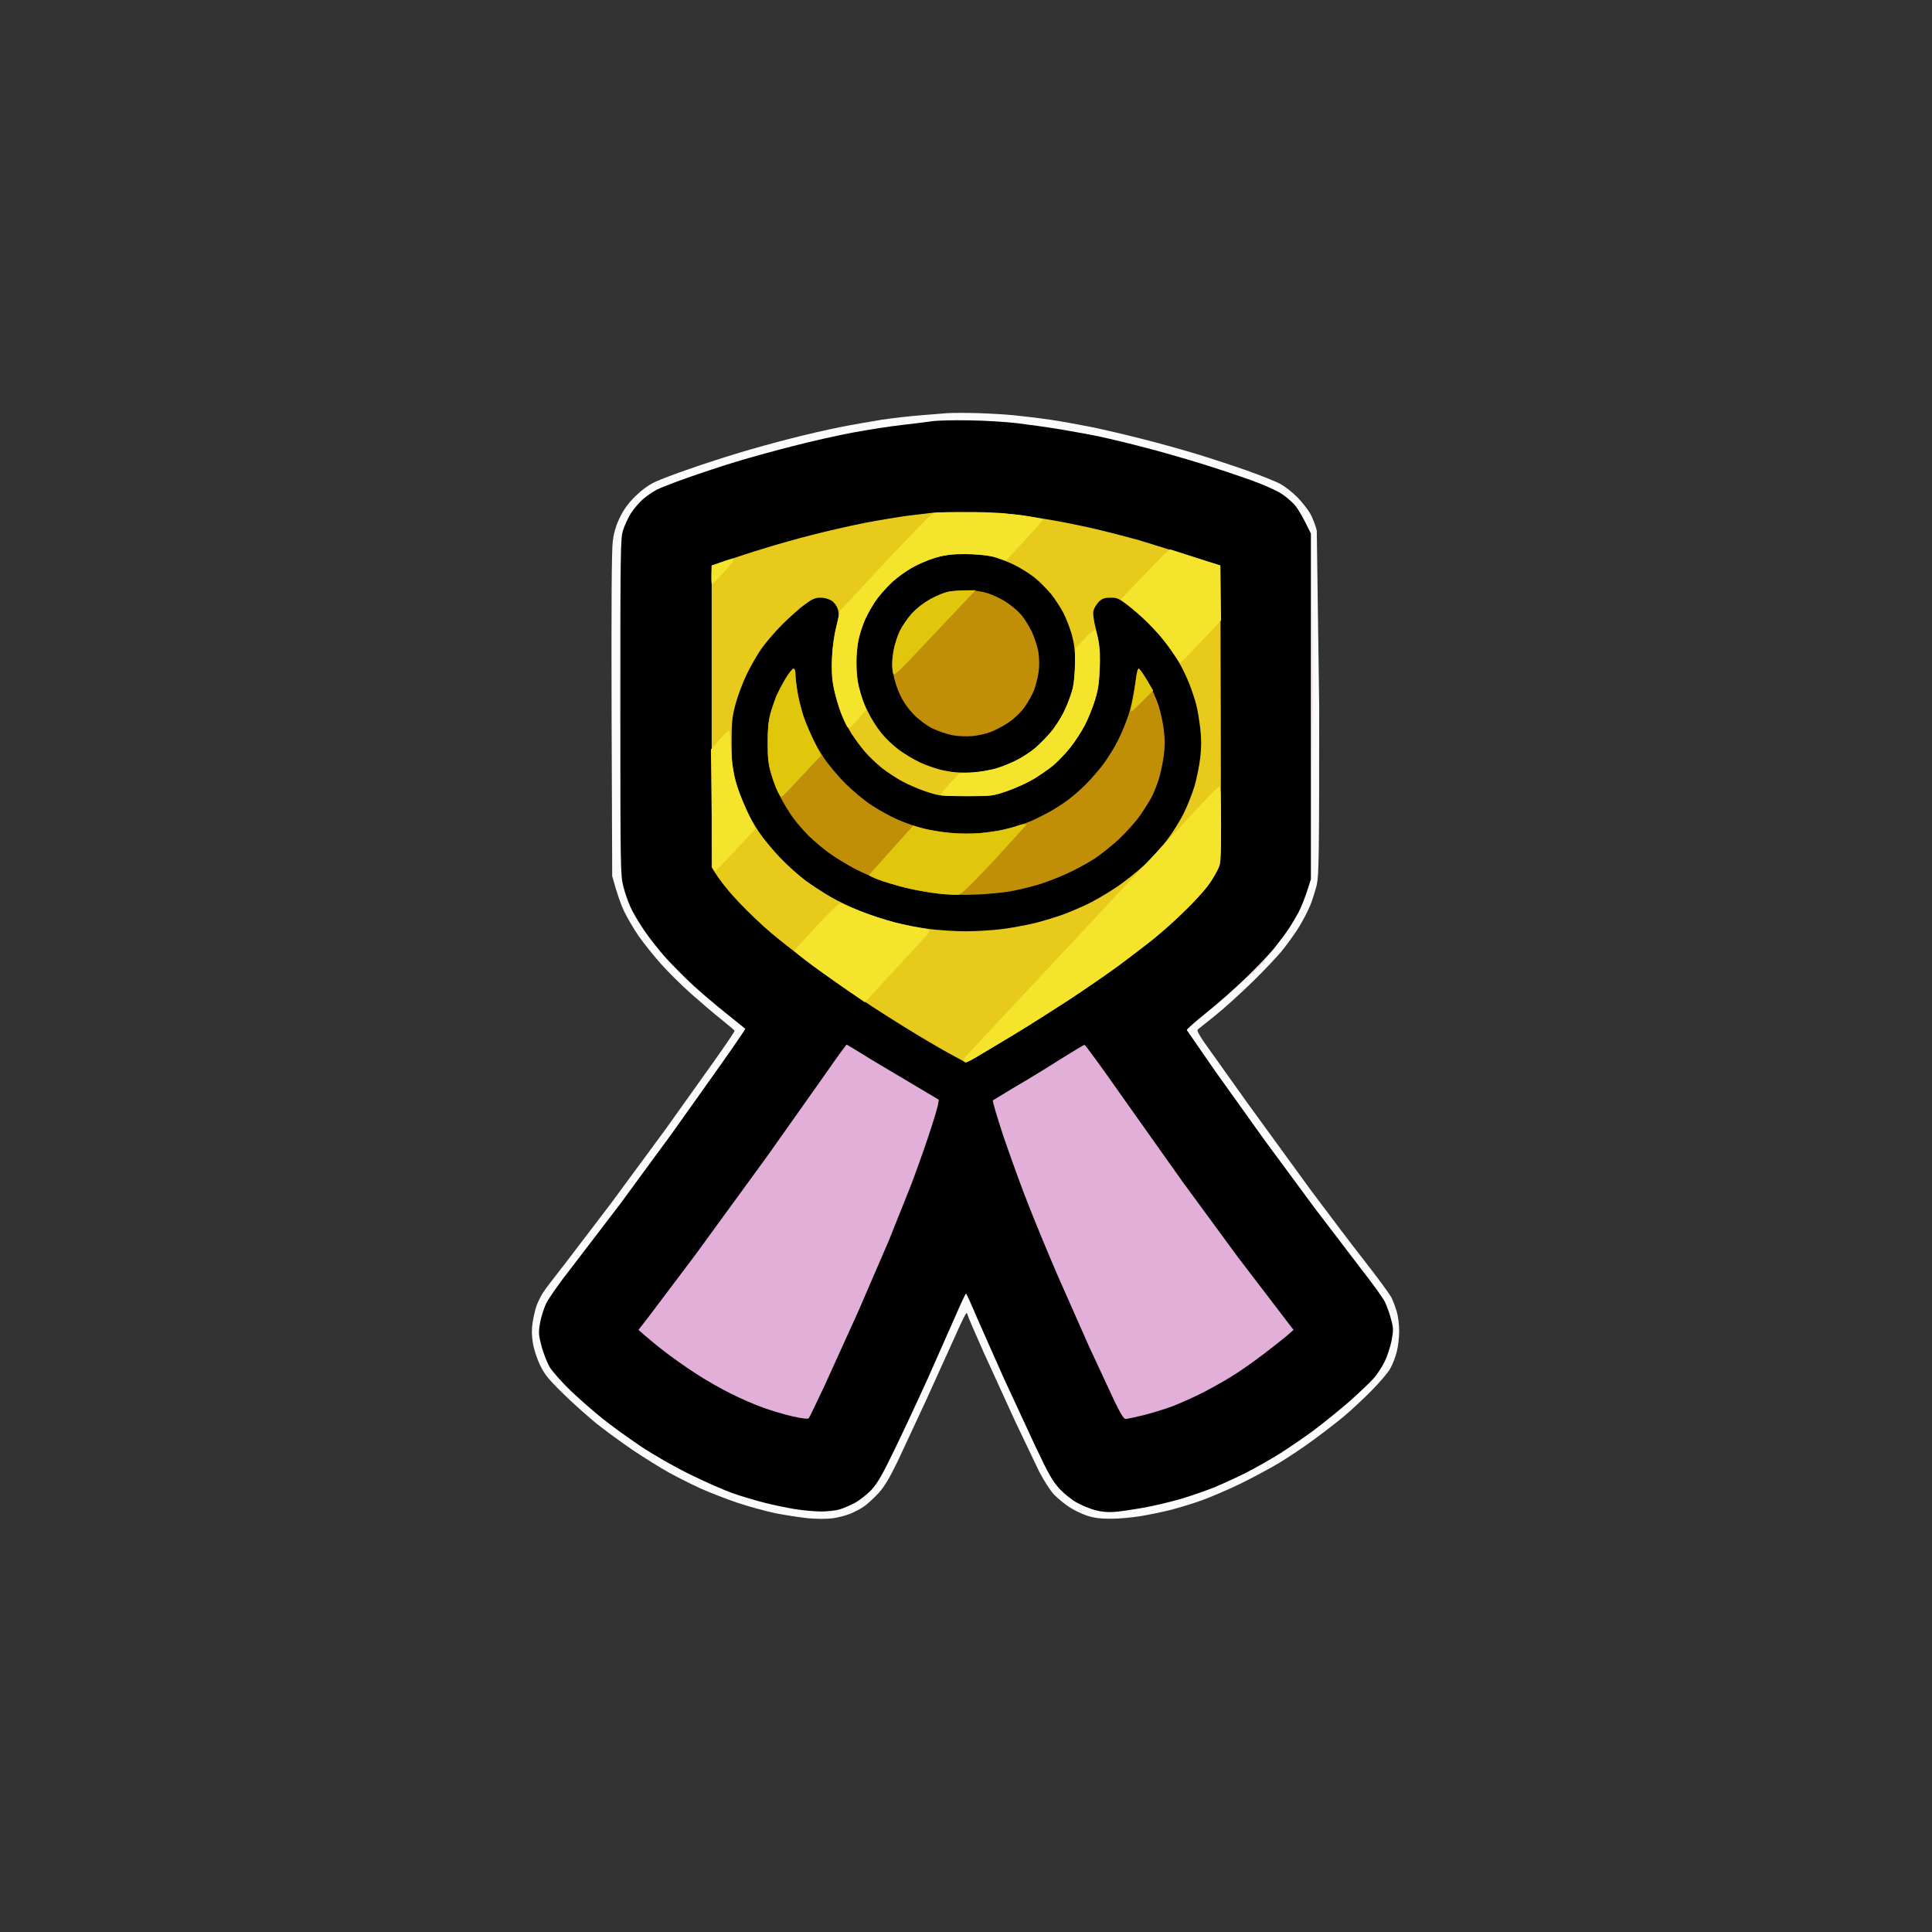 <svg xmlns="http://www.w3.org/2000/svg" width="1280" height="1280" xmlns:v="https://vecta.io/nano"><rect width="100%" height="100%" fill="#333333" stroke="none"/><path d="M627.8 273.7l-18.5 1.5c-6.5.5-17.9 1.8-25.3 2.9-7.4 1.2-20 3.4-28 5s-22.4 4.9-32 7.4c-9.6 2.4-24.9 6.6-34 9.4-9.1 2.7-23.9 7.5-33 10.7-9.1 3.1-19.4 7-23 8.7-4.3 2-8.8 5.3-13.2 9.6-4.7 4.7-7.6 8.7-10.2 14.1-2.5 5.1-3.9 10-4.6 15.5-.8 5.4-1 43.2-.8 115l.4 107c3.4 12.4 6 19.4 8 23.5s6.2 11.3 9.4 16c3.3 4.7 9.9 13 14.8 18.5s14 14.5 20.2 20 15.1 13.1 19.9 16.9c4.7 3.8 8.7 7.2 8.8 7.5.2.3-6.1 9.6-13.9 20.6l-32.1 45-36.1 49-30.1 39.5c-6.7 8.5-13.4 17.3-14.8 19.5s-3.3 6-4.2 8.5-2 7.4-2.6 11c-.7 4.5-.7 8.6.1 13.5.6 4 2.6 10.3 4.6 14.5 3 6.3 5.3 9.3 15.2 19 6.4 6.4 16.7 15.5 22.7 20.4 6.1 4.8 16.9 12.7 24 17.5 7.2 4.8 17.7 11.4 23.5 14.6s15.5 8.1 21.5 10.8c6.1 2.7 16.9 6.9 24 9.3 7.2 2.4 18.4 5.5 25 6.9 6.6 1.3 16.5 2.8 22 3.4 5.9.5 12.6.5 16.3 0 3.4-.5 8.6-1.8 11.5-3 2.8-1.2 7-3.3 9.2-4.9 2.2-1.5 6.4-5.4 9.4-8.6 4-4.4 7.2-9.7 12.9-21.4l19.1-41 18.7-41.3c3.8-8.6 7.2-15.7 7.7-15.7.4 0 .7.5.7 1s4.7 11.5 10.4 24.3l21.1 46.2 16 33.5c3.2 6.1 7.3 12.5 9.9 15.3 2.6 2.6 7 6.2 9.9 8.1 2.8 1.9 8.1 4.5 11.7 5.7 4.9 1.6 8.8 2.1 16 2.1 5.2 0 14-.8 19.5-1.7s14.3-2.7 19.5-4 14.7-4.2 21-6.4c6.3-2.3 18-7.3 26-11.2s19.5-10.1 25.5-13.7c6.1-3.7 16.2-10.4 22.5-15.1 6.3-4.6 15.3-11.5 20-15.4s13-11.6 18.5-17.2c5.5-5.5 11.2-12.2 12.7-15 1.5-2.7 3.4-7.7 4.2-11 .9-3.3 1.6-9.4 1.6-13.5s-.7-10-1.6-13-2.5-7.3-3.6-9.5c-1.2-2.2-8.9-12.8-17.3-23.5s-24.4-31.9-35.7-47l-42.9-59-28-39.3c-3.4-4.9-5-8-4.4-8.6.6-.5 5.7-4.6 11.5-9.2s16.9-14.7 24.8-22.4 17.2-17.5 20.5-21.8c3.4-4.3 8.2-11 10.6-15s5.6-10.1 7.1-13.7 3.4-9.8 4.4-13.8c1.4-6.4 1.6-18.7 1.6-118l-1.6-116.7c-.8-3.3-2.7-8.2-4.2-11-1.5-2.7-5.4-7.7-8.7-11.1-3.5-3.5-8.5-7.4-12-9.2-3.3-1.6-13-5.5-21.5-8.5s-23.1-7.8-32.5-10.7c-9.3-2.8-25.5-7.4-36-10-10.4-2.7-25.5-6.2-33.5-7.9-8-1.6-20.6-3.9-28-5s-18.4-2.4-24.5-3c-6-.6-16.8-1.2-24-1.4-7.1-.2-16-.2-19.7 0z" fill="#fbfbfb"/><path d="M618 279c-3 .5-12 1.6-20 2.5s-22.8 3.2-33 5.1-28 5.9-39.5 8.9c-11.5 2.9-28.6 7.6-38 10.5-9.4 2.8-24 7.7-32.5 10.7s-17.5 6.5-20 7.8-6.5 4.1-9 6.2c-2.5 2.2-6.1 6.4-8 9.4s-4.2 8-5.2 11.2c-1.7 5.3-1.8 13.1-1.8 117 0 106.2.1 111.5 1.9 118.7 1 4.1 3.1 10.2 4.6 13.5 1.4 3.3 5.5 10.3 9 15.5s10.1 13.6 14.7 18.7c4.6 5 12.6 13.1 17.8 17.9s15.1 13.2 22 18.7l12.8 10.3c.1.2-7.3 11.1-16.5 24.1L445.1 751 411 797.5 378.5 840c-7.6 9.6-15 20.2-16.6 23.5s-3.4 9.1-4.1 13c-1.1 6.4-1 7.8 1 15.5 1.3 4.7 3.7 10.9 5.5 13.9 1.8 2.9 7.9 9.8 13.7 15.4 5.8 5.5 15.2 13.8 21 18.4 5.8 4.7 17.3 13 25.5 18.5 8.9 5.9 22.3 13.6 33 18.8 9.9 4.9 22.7 10.5 28.5 12.5s15 4.7 20.5 6.1 14.5 3.3 20 4.2 13.4 1.6 17.5 1.6 9.5-.6 12-1.3 7.1-2.7 10.4-4.4c3.2-1.8 8.2-5.7 11-8.7 4-4.4 7.2-9.9 15.2-26.5 5.6-11.5 15.6-32.9 22.2-47.5l18.3-41.3c3.5-8.1 6.6-14.7 6.9-14.7s3.6 7.3 7.4 16.3L665 913l21.1 45.5c8.8 18.6 11.3 22.9 16 28 3.2 3.4 8.2 7.4 11.5 9.1 3.2 1.8 8.6 4 11.9 4.9 4.1 1.1 8.1 1.5 12.5 1.2 3.6-.2 12.1-1.5 19-2.7s17.9-3.8 24.5-5.7 17-5.5 23-7.9c6-2.5 15.7-7 21.5-9.9 5.8-3 15.5-8.5 21.5-12.2 6-3.8 16.3-10.8 22.8-15.6 6.4-4.8 17-13.4 23.5-19 6.4-5.7 13.7-12.6 16.1-15.3s5.8-7.8 7.5-11.4c1.8-3.6 3.8-9.9 4.6-14 1.2-6.7 1.2-8.2-.4-14-.9-3.6-2.8-8.8-4.1-11.5-1.4-2.8-8.2-12.2-15.1-21l-31.3-41-33.2-45-32.9-46-18.7-27c-.2-.5 5.6-5.7 12.9-11.5s19-16.1 26.1-23c7.2-6.9 15.5-15.6 18.7-19.5 3.1-3.9 7.5-9.7 9.7-13s5.4-8.7 7.1-12c1.6-3.3 4-9.4 5.3-13.5l2.4-7.5v-229c-5.2-10.9-8.3-16-10.3-18.4-2-2.5-6.2-6.1-9.2-8-2.9-2-11.9-6-20-8.9-8-2.9-23.3-8-34-11.3s-27.1-8-36.5-10.4c-9.4-2.5-22.3-5.6-28.8-7-6.4-1.4-18.6-3.6-26.9-5-8.4-1.4-21.4-3.2-28.8-4.1s-21.8-1.8-32-1.9c-10.2-.2-21 .1-24 .5z"/><path d="M410.5 468l.2 54.5V413c-.1-30-.2-5.2-.2 55zm459-1l.2 53V413.5c-.1-29.1-.2-5.1-.2 53.5zM829 644.8l-8.5 8.7 17.5-17.3c0-.1-.1-.2-.3-.2-.1 0-4.1 3.9-8.7 8.7zm-282 66.5l-38.4 54.3-48.1 66-30.3 40.2-7.2 9.3c6.6 5.8 12.3 10.5 17 14.1 4.7 3.7 13.9 10.2 20.5 14.5 6.6 4.4 17.2 10.4 23.5 13.5 6.3 3.2 15.8 7.3 21 9.2s14.1 4.6 19.7 5.9c6.8 1.5 10.5 2 11.1 1.3.5-.5 5.3-10.5 10.7-22l22-48.5 20.3-47 14.2-35.5c3.4-8.8 8.8-23.9 12-33.5s6.1-19.1 6.4-21l.6-3.5-44.9-26.7c-8.6-5.4-15.9-9.8-16.2-9.8s-6.6 8.7-13.9 19.2zm155.5-9.5c-8.3 5.3-21.5 13.4-29.5 18l-15.2 9.2c-.4.3 2.8 11.2 7.1 24.1 4.4 12.9 11.7 33.2 16.4 45 4.6 11.8 13.2 32.5 19 46l21 47.5 16.6 35.7c4.4 9.2 6.6 12.8 7.8 12.8 1 0 6.5-1.2 12.3-2.6 5.8-1.5 14.3-4.1 19-5.9s13.2-5.6 19-8.5 14.5-7.8 19.5-10.9c5-3 14.2-9.4 20.5-14.2s13.6-10.5 16.3-12.8l4.7-4.1-36.7-48-36.7-50-40.9-57.7c-12.8-18.3-23.7-33.2-24.2-33.2-.5.1-7.7 4.4-16 9.6z" fill="#e2afd9"/><path d="M618 339.7l-16 1.9c-6.9.9-20.1 3.1-29.5 4.9-9.4 1.9-24.9 5.4-34.5 7.9-9.6 2.4-24 6.5-32 9-8 2.4-19 6-24.5 7.9l-10 3.4v199.9c5.4 9.1 12.2 17.1 18.5 23.7s15.8 15.6 21 19.9c5.2 4.4 16.3 13.1 24.5 19.3 8.3 6.2 23.8 17.1 34.5 24.2 10.7 7.2 27.4 17.7 37 23.5s21 12.4 25.3 14.6l7.7 4.2c8.9-4.9 20-11.5 30.5-17.8s28.7-17.9 40.5-25.7 28.3-19.3 36.5-25.5c8.3-6.2 19-14.8 24-19 5-4.3 13.1-12 18.1-17.1 5-5.2 11-12.3 13.3-15.9s4.6-8.1 5.2-10c.6-2.2.9-38.3.7-101l-.3-97.4-54.5-16.9c-9.1-2.5-23.5-6.2-32-8.1s-22.5-4.7-31-6c-8.5-1.4-20.2-3-26-3.6-5.8-.5-17.9-.9-27-.8-9.1 0-18.1.3-20 .5z" fill="#e8ca1d"/><path d="M621 369.1c-4.1 1.1-11 3.9-15.4 6.2-4.3 2.3-11 7.1-14.9 10.7-3.8 3.6-8.9 9.4-11.2 13-2.4 3.6-5.4 9.2-6.8 12.5-1.3 3.3-3.1 8.5-3.8 11.5-.8 3-1.4 10.4-1.4 16.5.1 7.2.7 13.3 1.8 17.5.9 3.6 3.5 10.1 5.7 14.5 2.1 4.4 6.1 10.7 8.8 14 2.6 3.3 7.7 8.2 11.3 10.9 3.5 2.7 10 6.6 14.4 8.7 4.5 2.1 11.7 4.6 16.5 5.5 6.1 1.2 11.2 1.5 18 1.1 5.4-.3 12.5-1.5 16.5-2.7 3.9-1.2 9.9-3.7 13.5-5.6 3.6-1.8 8.8-5.3 11.6-7.6 2.8-2.4 7.4-7 10.2-10.3 2.9-3.3 7-9.6 9.1-14 2.2-4.4 4.7-11.1 5.7-15 1.1-4.5 1.7-10.8 1.7-17.5 0-7.8-.6-12.6-2.2-18.5-1.2-4.4-3.8-10.9-5.6-14.5-1.9-3.6-5.6-9.2-8.2-12.5-2.7-3.2-7.5-8.1-10.8-10.8-3.3-2.6-9.6-6.6-14-8.7s-10.9-4.5-14.5-5.4c-4-1-10.7-1.6-17.5-1.5-7.7 0-13.3.6-18.5 2zm-88.1 31.6c-3.5 2.6-10.2 8.6-14.9 13.3s-10.8 11.9-13.7 16c-2.8 4.1-7.2 11.8-9.7 17s-5.8 14-7.3 19.5c-2.3 8.8-2.6 11.9-2.6 25.5 0 13.4.3 16.8 2.5 25 1.4 5.2 4.3 13.3 6.5 18 2.1 4.7 6.3 12.1 9.3 16.5s9.3 12 14.1 17 12.2 11.6 16.5 14.8c4.4 3.2 12 8.2 16.9 11 5 2.9 14 7.2 20 9.6 6.1 2.4 16.2 5.7 22.5 7.3s16.6 3.5 22.7 4.3c6.2.8 17.2 1.5 24.3 1.5s18.1-.7 24.2-1.5c6.2-.8 15.8-2.6 21.3-3.9 5.5-1.4 13.8-3.9 18.5-5.6s12.1-4.9 16.5-7 12.7-6.9 18.5-10.8c5.8-3.8 14.5-10.7 19.4-15.3s11.7-12.2 15.2-16.9 8.4-12.5 10.8-17.5c2.5-5 5.6-13 7.1-18 1.4-5 3.1-13.3 3.7-18.5.8-7 .8-12.2 0-19.5-.7-5.5-1.8-12.6-2.7-15.8-.8-3.1-2.8-9.2-4.5-13.5-1.6-4.2-4.8-10.9-7.1-14.7-2.3-3.9-6.3-9.7-8.8-13s-7.7-9.1-11.6-12.9-9.9-9.1-13.5-11.8c-5.7-4.3-7.1-4.9-11.3-4.8-3.9 0-5.4.5-7.7 2.7-1.5 1.6-3.1 4.1-3.5 5.8q-.8 3 1.6 12.5c2 7.9 2.4 11.9 2.3 23.5-.1 12.2-.5 15.2-2.8 23-1.5 4.9-4.6 12.6-6.9 17s-6.7 11.1-9.8 15c-3.1 3.8-8.1 9-11 11.5-3 2.5-8.8 6.5-12.9 9s-12 6.1-17.5 8c-9.9 3.4-10.1 3.5-27.5 3.4-16.4 0-18-.1-26-2.8-4.7-1.5-11.9-4.6-16-6.8s-10.4-6.3-14-9.2-8.6-7.7-11.1-10.7c-2.6-3-6.5-8.3-8.8-11.9s-5.5-9.9-7.1-14c-1.5-4.1-3.6-11.3-4.6-16-1.3-6.5-1.5-11.4-1.1-20.5.3-7.6 1.3-14.9 2.7-20 1.8-6.6 2-8.7 1.1-11.8-.7-2.2-2.3-4.5-4.1-5.7-1.9-1.2-4.7-2-7.4-2-3.6 0-5.4.8-10.7 4.7z"/><path d="M627.5 392.2c-2.2.5-7.1 2.6-10.9 4.6-4.2 2.3-9 5.9-12.3 9.5-2.9 3.1-6.6 8.5-8.3 12-1.6 3.4-3.5 9.6-4.1 13.7-.9 5.7-1 9.1-.1 14.5.7 3.9 2.7 10.2 4.7 14.3 2.2 4.6 5.5 9.2 9.3 13 3.4 3.4 8.3 7 12.2 8.9 3.6 1.7 9.4 3.7 13 4.4s9.4.9 13 .6 9-1.5 12-2.6 8.4-3.9 12-6.3c4-2.7 8-6.5 10.8-10.3 2.4-3.3 5.2-8.5 6.4-11.5 1.1-3 2.4-8.3 2.9-11.7.6-4 .5-8.7-.1-13-.6-3.8-2.6-9.9-4.4-13.8-1.9-3.9-5.1-9-7.2-11.4-2.2-2.5-6.6-6.2-9.9-8.3-3.3-2.2-8.9-4.8-12.5-5.9-4.4-1.3-9.1-1.9-14.5-1.8-4.4 0-9.8.5-12 1.1zm-107.2 57.6c-2.2 3.7-4.9 9-6.1 11.7-1.1 2.8-2.8 7.9-3.8 11.5-1.3 4.6-1.8 10.2-1.8 19 0 9.9.4 14.1 2.2 20.3 1.2 4.2 4 11.2 6.1 15.5 2.1 4.2 6 10.5 8.5 14 2.5 3.4 7.1 8.7 10.1 11.7s9 8.1 13.3 11.3c4.2 3.1 12.2 8 17.7 10.9 5.5 2.8 13.8 6.4 18.5 8.1 4.7 1.6 12.5 3.9 17.5 5 5 1.2 13.7 2.6 19.5 3.3 6.2.7 16.2.9 24.5.6 7.7-.3 17.8-1.3 22.5-2.1s12.5-2.7 17.5-4.1 13.5-4.6 19-7.1c5.5-2.4 13.8-6.8 18.4-9.7 4.5-2.8 12.4-9.1 17.5-13.8 5-4.7 11.4-11.9 14.2-16s6.3-9.6 7.7-12.4c1.3-2.7 3.4-7.9 4.5-11.5s2.5-10.3 3.2-15c.8-6.1.9-10.9.1-17-.5-4.7-2.1-12.1-3.5-16.5s-4.7-11.7-7.3-16.3c-2.7-4.5-5.3-8.2-5.8-8.2s-1.7 5.3-2.7 11.8c-.9 6.4-2.9 15.5-4.6 20.2-1.6 4.7-4.5 11.6-6.5 15.5-1.9 3.9-5.9 10.4-8.8 14.5s-8.5 10.6-12.4 14.5c-3.8 3.9-9.9 9.1-13.5 11.6-3.6 2.6-9.4 6.2-13 8-3.6 1.9-8.3 4.2-10.5 5.1s-6.2 2.3-9 3.2c-2.7.8-7.2 2-10 2.6-2.7.6-9.3 1.5-14.5 2-5.4.4-13.8.4-19.5-.2-5.5-.5-13.6-1.8-18-2.9-4.4-1.2-11.8-3.7-16.5-5.8-4.7-2-12.5-6.3-17.5-9.6-5-3.2-12.8-9.8-17.5-14.5s-11.1-12.3-14.2-17-6.9-11.2-8.4-14.5c-1.4-3.3-3.7-9.1-5.1-13-1.3-3.9-3-10.8-3.8-15.5-.9-4.7-1.5-10.2-1.5-12.2 0-2.5-.5-3.8-1.3-3.8-.7 0-3.1 3-5.4 6.8z" fill="#c18e08"/><path d="M627.5 392.2c-2.2.5-7.1 2.6-10.9 4.6-4.2 2.3-9 5.9-12.3 9.5-2.9 3.1-6.6 8.5-8.2 12-1.6 3.4-3.4 8.9-4 12.2s-1.1 7.8-1 10c0 2.2.3 4.8.7 5.9.6 1.5 4.5-2.2 21.6-20.5l27-28.6 6-6.3c-11.6.2-16.7.6-18.9 1.2zm-107.2 57.6c-2.2 3.7-4.9 9-6.1 11.7-1.1 2.8-2.8 7.9-3.8 11.5-1.3 4.6-1.8 10.2-1.8 19 0 9.9.4 14.1 2.2 20.3 1.2 4.2 3.1 9.5 4.2 11.7s2.3 4 2.7 4c.5-.1 4.4-4 8.8-8.8l12.8-13.7 4.7-5c-7-13.9-10.2-21.6-11.7-26-1.4-4.4-3.2-11.4-3.9-15.5s-1.3-9.4-1.4-11.7q0-4.3-1.3-4.3c-.7 0-3.1 3-5.4 6.8zm232.3 0c-.4 3.7-1.4 10.1-2.2 14.2s-1.3 7.6-1.2 7.7c.2.1 3.6-3 7.5-7l7.3-7.2c-6.6-11.3-9-14.5-9.6-14.5-.7 0-1.4 2.8-1.8 6.8zM674 547.1c-1.4.6-5.4 1.7-9 2.5-3.6.9-10.8 1.9-16 2.4-5.3.4-13.9.4-19.5-.2-5.5-.5-13.3-1.8-17.3-2.8l-7.2-2-29.3 32.7c.1.5 3 1.9 6.5 3.2s11.3 3.6 17.3 5.1 16 3.3 22 4 12.1 1 13.5.8c1.8-.2 8.7-6.9 23.8-23l21.2-23.3c0-.3-.8-.5-1.8-.4-.9 0-2.8.5-4.2 1z" fill="#e0c70c"/><path d="M618.9 339.8c-1.6.4-13.6 12.5-32.5 32.8l-29.9 32.1c-3.9 16-5 24.2-5.3 31.3-.3 8.5 0 13.7 1.3 20 .9 4.7 3 11.9 4.6 16 1.5 4.1 3.4 8.3 4.1 9.3 1.2 1.7 1.8 1.3 7-4.5l5.6-6.3c-3.5-10.1-5.1-16.4-5.8-20.5-.7-4.2-1-10.8-.7-15 .3-4.1 1.2-10.2 2.1-13.5.8-3.3 2.5-8.3 3.7-11 1.2-2.8 4.1-7.9 6.4-11.5s7.4-9.4 11.2-13c4.5-4.2 10.2-8.2 15.9-11.1 5.3-2.8 12.1-5.3 16.9-6.4 6.2-1.4 10.7-1.7 20-1.3 7.9.4 13.9 1.2 17.5 2.4l5.4 1.9c19.1-20.5 24.6-26.8 24.6-27.3 0-.4-5.5-1.5-12.2-2.6-8.3-1.2-19.6-1.9-34.8-2.1-12.4-.2-23.7-.1-25.1.3zm148 31.9L751 388.3l-8.5 8.9c5.4 4.1 9.6 7.7 13 10.6 3.3 3 8.6 8.4 11.8 12 3.2 3.7 7.7 9.5 10 13 2.3 3.4 4.4 6.3 4.7 6.3s6.5-6.3 13.8-14.1l13.2-14-.5-36.3-33.1-10.7c-.7 0-4.5 3.5-8.5 7.7zm-288.9.7l-6.5 2.3c-.4 9.5-.2 12.3.2 12.3.5.1 3.8-3.3 7.5-7.5 3.8-4.1 6.8-8 6.8-8.5 0-.6-.3-1-.8-.9-.4 0-3.6 1.1-7.2 2.3zm240.3 51l-6 6.4c0 15.8-.7 22.4-1.7 26.7-1 3.9-3.5 10.6-5.7 15-2.1 4.4-6.2 10.7-9.1 14-2.8 3.3-7.4 7.9-10.2 10.3-2.8 2.3-8 5.8-11.6 7.6-3.6 1.9-9.9 4.4-14 5.7-4.1 1.2-11.4 2.5-16.1 2.8l-8.5.6c-10 10.5-12.5 13.9-12.1 14.3.5.4 8.4.7 17.5.7 16.4-.1 16.9-.1 26.7-3.5 5.5-1.9 13.4-5.5 17.5-8s9.9-6.5 12.9-9c2.9-2.5 7.9-7.6 11-11.5s7.5-10.6 9.8-15 5.3-12.1 6.8-17c1.9-6.5 2.8-12.1 3.1-20.5.4-7.4.1-14-.8-18.4-.7-3.8-1.8-7.1-2.4-7.3s-3.8 2.5-7.1 6.1zm-241.7 66.8l-5.6 6.3 1 78c.5 1.4 1.3 2.5 1.7 2.5.5.1 6.6-6.2 13.8-13.9l13-14c-8.2-16.9-11.6-25.9-13.1-31.6-1.7-6.6-2.7-14-3.1-21.8-.3-6.4-.9-11.7-1.3-11.7-.5 0-3.4 2.8-6.4 6.2zM788 541.3l-28.1 30.2c-5.3 5.5-32 34.1-59.4 63.5l-56.4 60.3c-5.1 5.3-6.3 7.1-5.4 8s2.5.4 7-2.2l24.8-14.9c10.5-6.3 27.3-17 37.5-23.6 10.2-6.7 24.6-16.6 32-22l23-17.5c5.2-4.2 14.6-12.6 20.8-18.6 6.3-6 13.5-13.7 16-17 2.4-3.3 5.5-8.3 6.8-11 2.3-4.8 2.4-5.8 2.4-30.3 0-19.5-.3-25.2-1.3-25.1-.6 0-9.5 9.1-19.7 20.2zm-247 72.3l-14.8 16.3c-.1.3 5.3 4.7 12 9.7q2.9 2.1 5.8 4.2 3 2.1 5.9 4.2 2.9 2.1 5.9 4.2 2.9 2.1 5.9 4.1L573 664l41.2-44.6c1-1.3 1.6-2.7 1.4-3.1-.2-.5-2.8-1.1-5.7-1.5-3-.4-10.8-2.1-17.4-3.8s-17-5.1-23-7.6l-12.5-5c-1-.3-6.7 5.1-16 15.2z" fill="#f4e52c"/></svg>